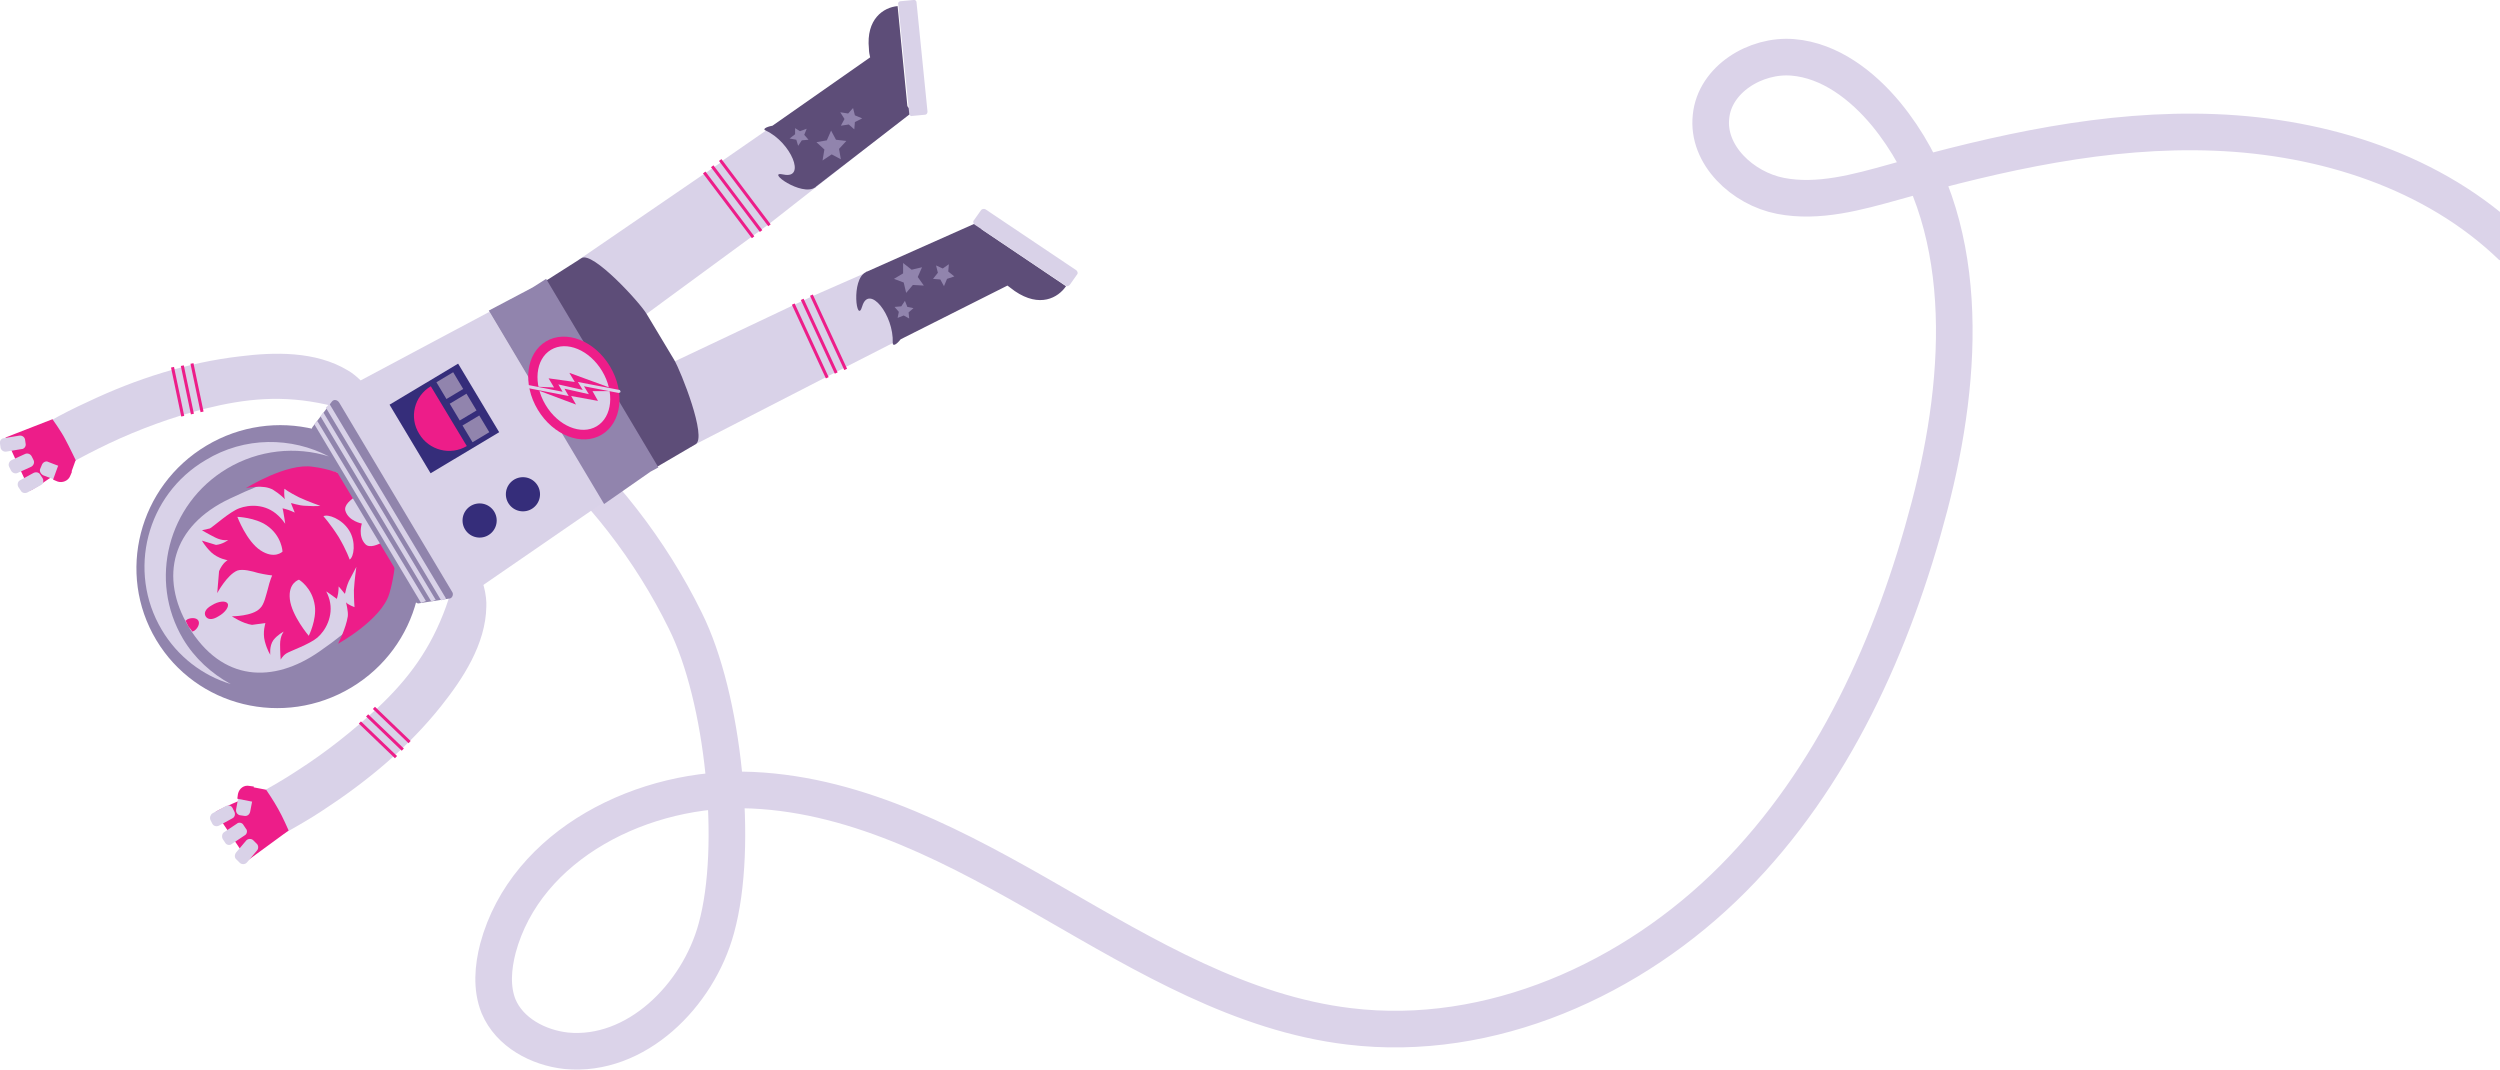 <svg version="1.2" baseProfile="tiny" xmlns="http://www.w3.org/2000/svg" viewBox="0 0 409.7 175.3"><path stroke="#DBD3E9" stroke-width="6" stroke-miterlimit="10" d="M88.7 71.3c9.8 8.4 17.9 18.8 23.6 30.4 6.3 12.6 8.8 37 5.1 50.4-3 11.1-13.2 21.2-24.6 20.1-4.6-.5-9.3-3-11.1-7.3-1.2-3-.9-6.4-.1-9.5 4.6-17.1 24-26.7 41.7-25.9 17.7.8 33.9 9.6 49.2 18.4 15.3 8.8 31 18.2 48.6 20.3 23.1 2.8 46.5-7.7 62.9-24.2s26.3-38.5 32.2-61c5.7-21.7 7.1-47-7.1-64.3-3.9-4.7-9.2-8.8-15.3-9.3-6.1-.5-12.8 3.6-13.4 9.7-.7 6.3 5.2 11.8 11.4 13 6.2 1.2 12.6-.6 18.7-2.3 17.1-4.8 34.7-8.8 52.5-8.1s35.9 6.4 48.7 18.8" fill="none"/><ellipse transform="matrix(-.514 -.858 .858 -.514 -10.533 179.821)" fill="#9184AD" cx="45.7" cy="92.9" rx="23.1" ry="23.4"/><path fill-rule="evenodd" fill="#D9D2E8" d="M80.2 51.1l-24.4 13c-.8.4-1.2 1.5-.7 2.2l18.7 31.3c.5.8 1.6.9 2.3.4l22.8-15.7-18.7-31.2z"/><path fill="#D9D2E8" d="M11.4 76c1.8-1 4.1-2.2 6.4-3.3 5.1-2.4 10.3-4.3 15.7-5.7 6.8-1.7 12.8-2.3 20-.7 1.4.3 7.3 2.1 7.5-.6.1-1.8-2.7-4.3-4-5-5.3-3.2-12.1-3-17.7-2.3-8.6 1-17 3.7-24.8 7.4-2.2 1-4.6 2.2-6.3 3.2l3.2 7z"/><g fill="#ED1D89"><path d="M31.704 59.516l1.653 7.93-.489.102-1.653-7.93zM30.122 59.873l1.653 7.93-.489.102-1.653-7.93zM28.518 60.131l1.674 8.028-.49.102-1.674-8.028z"/></g><path fill="#ED1D89" d="M4.9 80.4c.8-.2 7.5-5 7.5-5s-1-2.1-1.7-3.4c-.6-1.2-2.1-3.3-2.1-3.3l-7.7 3 4 8.7z"/><path fill="#D9D2E8" d="M6.9 76.1l-.3.7c-.2.4.1.9.5 1.1l2.6 1 .8-2.2-2.6-1c-.3-.2-.8 0-1 .4z"/><path fill="#ED1D89" d="M9.5 76.4l-.8 2.2.7.3c.8.3 1.8-.1 2.1-.9l.3-.7-2.3-.9zM8.7 78.6l.7.3c.8.3 1.8-.1 2.1-1l.9-2.5-2.2-.8-1.5 4z"/><path fill="#D9D2E8" d="M.1 73.4l-.1-.7c-.1-.4.2-.9.7-.9l2.4-.4c.5-.1.9.2 1 .6l.1.7c.1.4-.2.9-.7.9l-2.4.4c-.5.1-.9-.2-1-.6zM1.8 77.1l-.3-.6c-.2-.4 0-.9.4-1.1l2.2-1c.4-.2.9 0 1.1.4l.3.6c.2.4 0 .9-.4 1.1l-2.2 1c-.4.2-.9 0-1.1-.4zM3.4 80.4l-.4-.6c-.2-.4-.1-.9.3-1.1l2.2-1.2c.4-.2.9-.1 1.1.3l.4.6c.2.4.1.9-.3 1.1l-2.2 1.2c-.4.2-.9.1-1.1-.3zM42.5 130c1.8-1 4.1-2.3 6.2-3.7 4.7-3 9.1-6.5 13.2-10.3 5.1-4.8 8.7-9.7 11.2-16.6.5-1.4 2.1-7.3 4.5-6.1 1.6.8 2.2 4.6 2.1 6.1-.1 6.2-3.9 11.9-7.4 16.3-5.4 6.8-12.2 12.4-19.4 17.1-2.1 1.4-4.4 2.7-6.2 3.7l-4.2-6.5z"/><g fill="#ED1D89"><path d="M66.949 121.796l-5.844-5.608.346-.361 5.844 5.608zM65.836 123.029l-5.844-5.608.346-.361 5.844 5.608zM64.722 124.261l-5.916-5.678.346-.361 5.916 5.678z"/></g><path fill="#ED1D89" d="M35.3 133.1c.6-.6 8.3-3.7 8.3-3.7s1.3 1.9 2 3.2c.7 1.2 1.7 3.5 1.7 3.5l-6.7 4.9-5.3-7.9z"/><path fill="#D9D2E8" d="M40 133.7l-.7-.1c-.4-.1-.7-.5-.6-1l.5-2.7 2.3.5-.5 2.6c-.1.5-.5.8-1 .7z"/><path fill="#ED1D89" d="M41.2 131.3l-2.3-.5.1-.7c.2-.9 1-1.5 1.9-1.3l.7.1-.4 2.4zM38.9 130.9l.1-.7c.2-.9 1-1.5 1.9-1.3l2.6.5-.5 2.3-4.1-.8z"/><path fill="#D9D2E8" d="M38.8 140.9l.5.5c.3.3.9.3 1.2-.1l1.6-1.9c.3-.3.3-.9-.1-1.2l-.5-.5c-.3-.3-.9-.3-1.2.1l-1.6 1.9c-.3.4-.3.9.1 1.2zM36.5 137.5l.4.6c.2.4.8.5 1.1.2l2.1-1.4c.4-.2.5-.8.2-1.1l-.4-.6c-.2-.4-.8-.5-1.1-.2l-2.1 1.4c-.3.2-.4.7-.2 1.1zM34.5 134.4l.3.6c.2.4.7.5 1.1.3l2.2-1.2c.4-.2.5-.7.3-1.1l-.3-.6c-.2-.4-.7-.5-1.1-.3l-2.2 1.2c-.3.2-.5.7-.3 1.1z"/><path fill-rule="evenodd" fill="#D9D2E8" d="M157.6 37.8l4.8 10.2-23.9 12.2-5.5-11.6z"/><path fill="#5D4D78" d="M160.9 37.6l-.6-1.2-18.2 8.1c-.1 0-.1 0-.2.1-2.5 1.2-1.5 8.7-.6 5.6 1.1-3.7 5.2 1.4 5 6 0 .6.6.3 1.3-.6l17.5-8.8 1.2.9c4.1 2.8 7.1 1.1 8.4-.8l-13.8-9.3z"/><path fill="#D9D2E8" d="M161.5 34.3l14.9 10c.2.2.3.5.1.7l-1.2 1.7c-.2.2-.5.3-.7.1l-14.9-10c-.2-.2-.3-.5-.1-.7l1.2-1.7c.2-.2.5-.2.7-.1z"/><path fill="#9184AD" d="M156.4 45.3l-1.2.4-.5 1.2-.6-1.1-1.2-.1.8-1-.3-1.2 1.1.5 1-.7-.1 1.2zM148.5 48l-.4-1.7-1.6-.6 1.5-.9v-1.7l1.4 1.1 1.7-.4-.7 1.6 1 1.4-1.8-.1zM149 52.2l-.9-.5-1 .4.2-1-.7-.8 1.1-.1.6-.9.4 1 1 .2-.8.7z"/><path fill-rule="evenodd" fill="#D9D2E8" d="M133 48.6l5.5 11.6-25.3 13-4.7-13z"/><g fill="#ED1D89"><path d="M135.346 62.017l-5.574-12.075.454-.21 5.574 12.075zM136.812 61.239l-5.574-12.075.454-.21 5.574 12.075zM138.363 60.643l-5.616-12.166.454-.21 5.616 12.166z"/></g><path fill-rule="evenodd" fill="#D9D2E8" d="M147.1 20.2l-6.7-9.1-22.1 15.3 7.6 10.4z"/><path fill="#5D4D78" d="M149.5 18.4l-.8-1-1.6-16.4c-2.3.2-5.2 2.1-4.7 7 0 .5.1 1 .2 1.4l-16 11.2c-1.1.2-1.7.6-1.1.8 4.1 1.9 6.7 8 2.9 7.2-3.1-.7 3 3.7 5.2 2.1.1 0 .1-.1.1-.1l15.8-12.2z"/><path fill="#D9D2E8" d="M152 18.3l-1.8-17.9c0-.3-.3-.5-.5-.4l-2.1.2c-.3 0-.5.3-.4.5l1.8 17.9c0 .3.3.5.5.4l2.1-.2c.2 0 .4-.2.4-.5z"/><path fill="#9184AD" d="M139.8 17.7l-.8.9-1.3-.2.7 1.1-.6 1.1 1.3-.2.9.8.1-1.2 1.2-.6-1.2-.5zM133.8 23.3l1.3 1.2-.3 1.8 1.5-1 1.5.8-.3-1.7 1.2-1.3-1.7-.2-.8-1.5-.7 1.6zM130.3 21v1l-.9.7 1.1.2.3 1 .6-.9 1.1-.1-.7-.8.4-1-1.1.4z"/><path fill-rule="evenodd" fill="#D9D2E8" d="M125.9 36.8l-7.6-10.3-23.5 16.1 9.3 10.2z"/><g fill="#ED1D89"><path d="M115.606 28.116l8.011 10.617-.399.301-8.011-10.617zM116.916 27.095l8.011 10.617-.399.301-8.011-10.617zM118.226 26.073l8.071 10.697-.399.301-8.071-10.697z"/></g><path fill="#D9D2E8" d="M37.7 81.7c13.3-6.3 19.9-6.5 25 2 5.1 8.4 1 15.2-10.4 23.1-7.5 5.2-15.9 5-21.4-4.1-4.8-8.1-2.8-16.5 6.8-21z"/><path fill="#ED1D89" d="M48.1 88.6s-.6-2.3-2.5-4.1c-2.1-2-4.8-1.8-6.4-1.2-1.6.6-4.1 2.9-4.8 3.3l-1.3.3s1 .6 2.2 1.2c1.2.6 2.1.4 2.1.4s-.9.7-2 .8l-2.3-.7s.4.8 1.5 1.9c1.2 1.1 2.7 1.3 2.7 1.3s-.8.4-1.4 1.8l-.3 3.6s1.6-3 3.3-3.7c.9-.3 2.4.1 3.4.4 1.3.3 2.3.4 2.3.4s-.4.9-.7 2.2c-.3 1-.6 2.6-1.3 3.2-1.2 1.3-4.6 1.3-4.6 1.3s1.8 1.2 3.3 1.4l2.2-.3s-.5 1.5-.1 3 .9 2.2.9 2.2-.2-1.4.5-2.4c.7-.9 1.7-1.4 1.7-1.4s-.6.7-.6 2.1c0 1.3.1 2.5.1 2.5s.3-.6.9-1c.6-.4 3.8-1.5 5.1-2.6 1.3-1.1 2.7-3.5 2-6.2-.7-2.5-2.5-4.1-2.5-4.1-.5-.5-1.3-1.7-1.9-2.7-.6-1-1.3-2.3-1.5-2.9zM44.8 80.3c1 .6 1.9 1.5 1.9 1.5-.2-.5-.1-1.7-.1-1.7s.8.6 2.4 1.4c1.5.7 3.5 1.4 3.5 1.4s-.7.1-2.2 0c-1.5 0-2.7-.6-2.6-.4l.6 1.5s-.8-.4-1.6-.6l-.4-.1.1.4c.3 1.6.6 4 .6 4 .1.7.6 2.3 1.8 4.3 1.2 2 1.6 2.3 2.9 3.6.7.7 2 1.4 3.3 2.4.1.1.2.1.2.2 0-.2.1-.3.1-.4.2-.7.2-1.7.2-1.7s.7.8 1 1.2c.1.1.2-1.3.9-2.5.7-1.3 1-1.9 1-1.9s-.3 2.1-.4 3.8c0 1.7.1 2.8.1 2.8s-1.1-.4-1.4-.8c0 0 .4 1.5.3 2.3-.3 2-1.6 4.5-1.6 4.5s7.1-3.9 8.4-8.2c1.3-4.3 1.3-10.1 1.3-10.1s-3.9 3.3-5.2 2c-1.3-1.3-.6-3.4-.6-3.4s-2.2-.4-2.7-2.1c-.5-1.8 4.2-3.6 4.2-3.6s-4.5-3-9.5-3.6c-4.3-.7-11 3.5-11 3.5s2.9-.7 4.5.3z"/><path fill="#D9D2E8" d="M49 95s-1.8.5-1.5 3.2c.3 2.7 3.1 6 3.1 6s1.3-2.6 1-4.9c-.4-3-2.6-4.3-2.6-4.3zM46.3 90.4s-1.3 1.3-3.6-.2-3.8-5.5-3.8-5.5 2.9.1 4.8 1.4c2.5 1.7 2.6 4.3 2.6 4.3zM53 84.6c.7-.4 3 .4 4.2 2.3s.8 4.4.1 4.8c0 0-.5-1.5-1.8-3.7-1.4-2.2-2.5-3.4-2.5-3.4z"/><path fill="#ED1D89" d="M34.7 99.2c1.1-.7 2.3-.8 2.6-.3.3.5-.4 1.5-1.5 2.1-1.1.7-1.8.5-2.1 0-.3-.5-.1-1.2 1-1.8zM31.5 103.5l.3-.1c.6-.4 1-1.2.7-1.7-.3-.5-1.2-.5-1.8-.2-.1.1-.2.2-.3.2l.5 1c.3.3.5.6.6.8z"/><circle fill-rule="evenodd" fill="#352D7A" cx="78.6" cy="85.3" r="2.8"/><circle fill-rule="evenodd" fill="#352D7A" cx="85.7" cy="81" r="2.8"/><path fill-rule="evenodd" fill="#9184AD" d="M103.8 78.8l2-1.3 5.6-4.3c1.9-1.1-1.8-11.2-2.9-13l-4.5-7.5c-1.1-1.9-8.8-8.7-10.6-7.6l-5.9 2-2 1.2s5.3 6.3 9.7 13.6c4.8 8.1 8.6 16.9 8.6 16.9z"/><path fill-rule="evenodd" fill="#5D4D78" d="M105.8 77.6l8.2-4.8c1.9-1.1-2.4-11.9-3.5-13.8l-4.5-7.5c-1.1-1.9-8.9-10.4-10.7-9.2l-7.7 4.9s5.3 6.3 9.6 13.5c4.8 8.1 8.6 16.9 8.6 16.9z"/><path fill="#9084AC" d="M67.8 98.3l-16.5-27.5c-.2-.3-.3-.5-.1-.8l3.2-4.2c.3-.4.9-.3 1.2.2l18.5 31c.3.4 0 1.1-.5 1.1l-5.1.8c-.3-.1-.5-.3-.7-.6z"/><path fill="#D9D2E8" d="M71.4 98.3l-18.4-30.7-.5.6 18.2 30.4zM73.1 98.1l-19.1-31.9-.6.6 18.9 31.6zM69.8 98.5l-17.8-29.5-.5.5 17.5 29.3zM26.5 103.2c2.6 4.4 6.7 7.5 11.3 8.9-3.1-1.7-5.9-4.2-7.8-7.4-5.7-9.6-2.5-22.1 7.2-27.9 5.2-3.1 11.3-3.7 16.7-2-6.1-3.2-13.8-3.3-20.2.6-9.7 5.7-12.9 18.2-7.2 27.8z"/><path fill="#352D7A" d="M70.566 77.561l-6.728-11.24 11.24-6.728 6.728 11.24z"/><path fill="#9184AD" d="M77.44 72.476l-1.644-2.746 2.746-1.644 1.644 2.746zM75.345 68.908l-1.644-2.746 2.746-1.644 1.644 2.746zM73.165 65.39l-1.644-2.746 2.746-1.644 1.644 2.746z"/><path fill="#ED1D89" d="M68.7 71.1c1.6 2.7 5.1 3.6 7.8 2l-5.9-9.8c-2.7 1.6-3.6 5.1-1.9 7.8z"/><path fill-rule="evenodd" fill="#9184AD" d="M106.6 77.3l1.3-.7-18.4-30.9-2.2 1.4-7.2 3.8 18.9 31.7z"/><ellipse transform="matrix(-.514 -.858 .858 -.514 87.758 177.068)" fill="#ED1D89" cx="94.1" cy="63.7" rx="8.9" ry="6.9"/><ellipse transform="matrix(-.514 -.858 .858 -.514 87.758 177.068)" fill="#D9D2E8" cx="94.1" cy="63.7" rx="7.3" ry="5.4"/><path fill-rule="evenodd" fill="#ED1D89" d="M101.5 64.1l-8.2-3 .9 1.5-4.3-.6.9 1.5-4.4-.2 8 3-.8-1.4 4.4.8-.9-1.6z"/><path fill="#DBD3E9" d="M93.2 64.9l-6.7-1.3c-.1 0-.2-.2-.2-.3 0-.1.2-.2.3-.2l5.6 1.1-.7-1.2 4 .9-.8-1.3 6.8 1.3c.1 0 .2.2.2.3 0 .1-.2.2-.3.2l-5.7-1.1.8 1.3-4-.9.7 1.2z"/></svg>